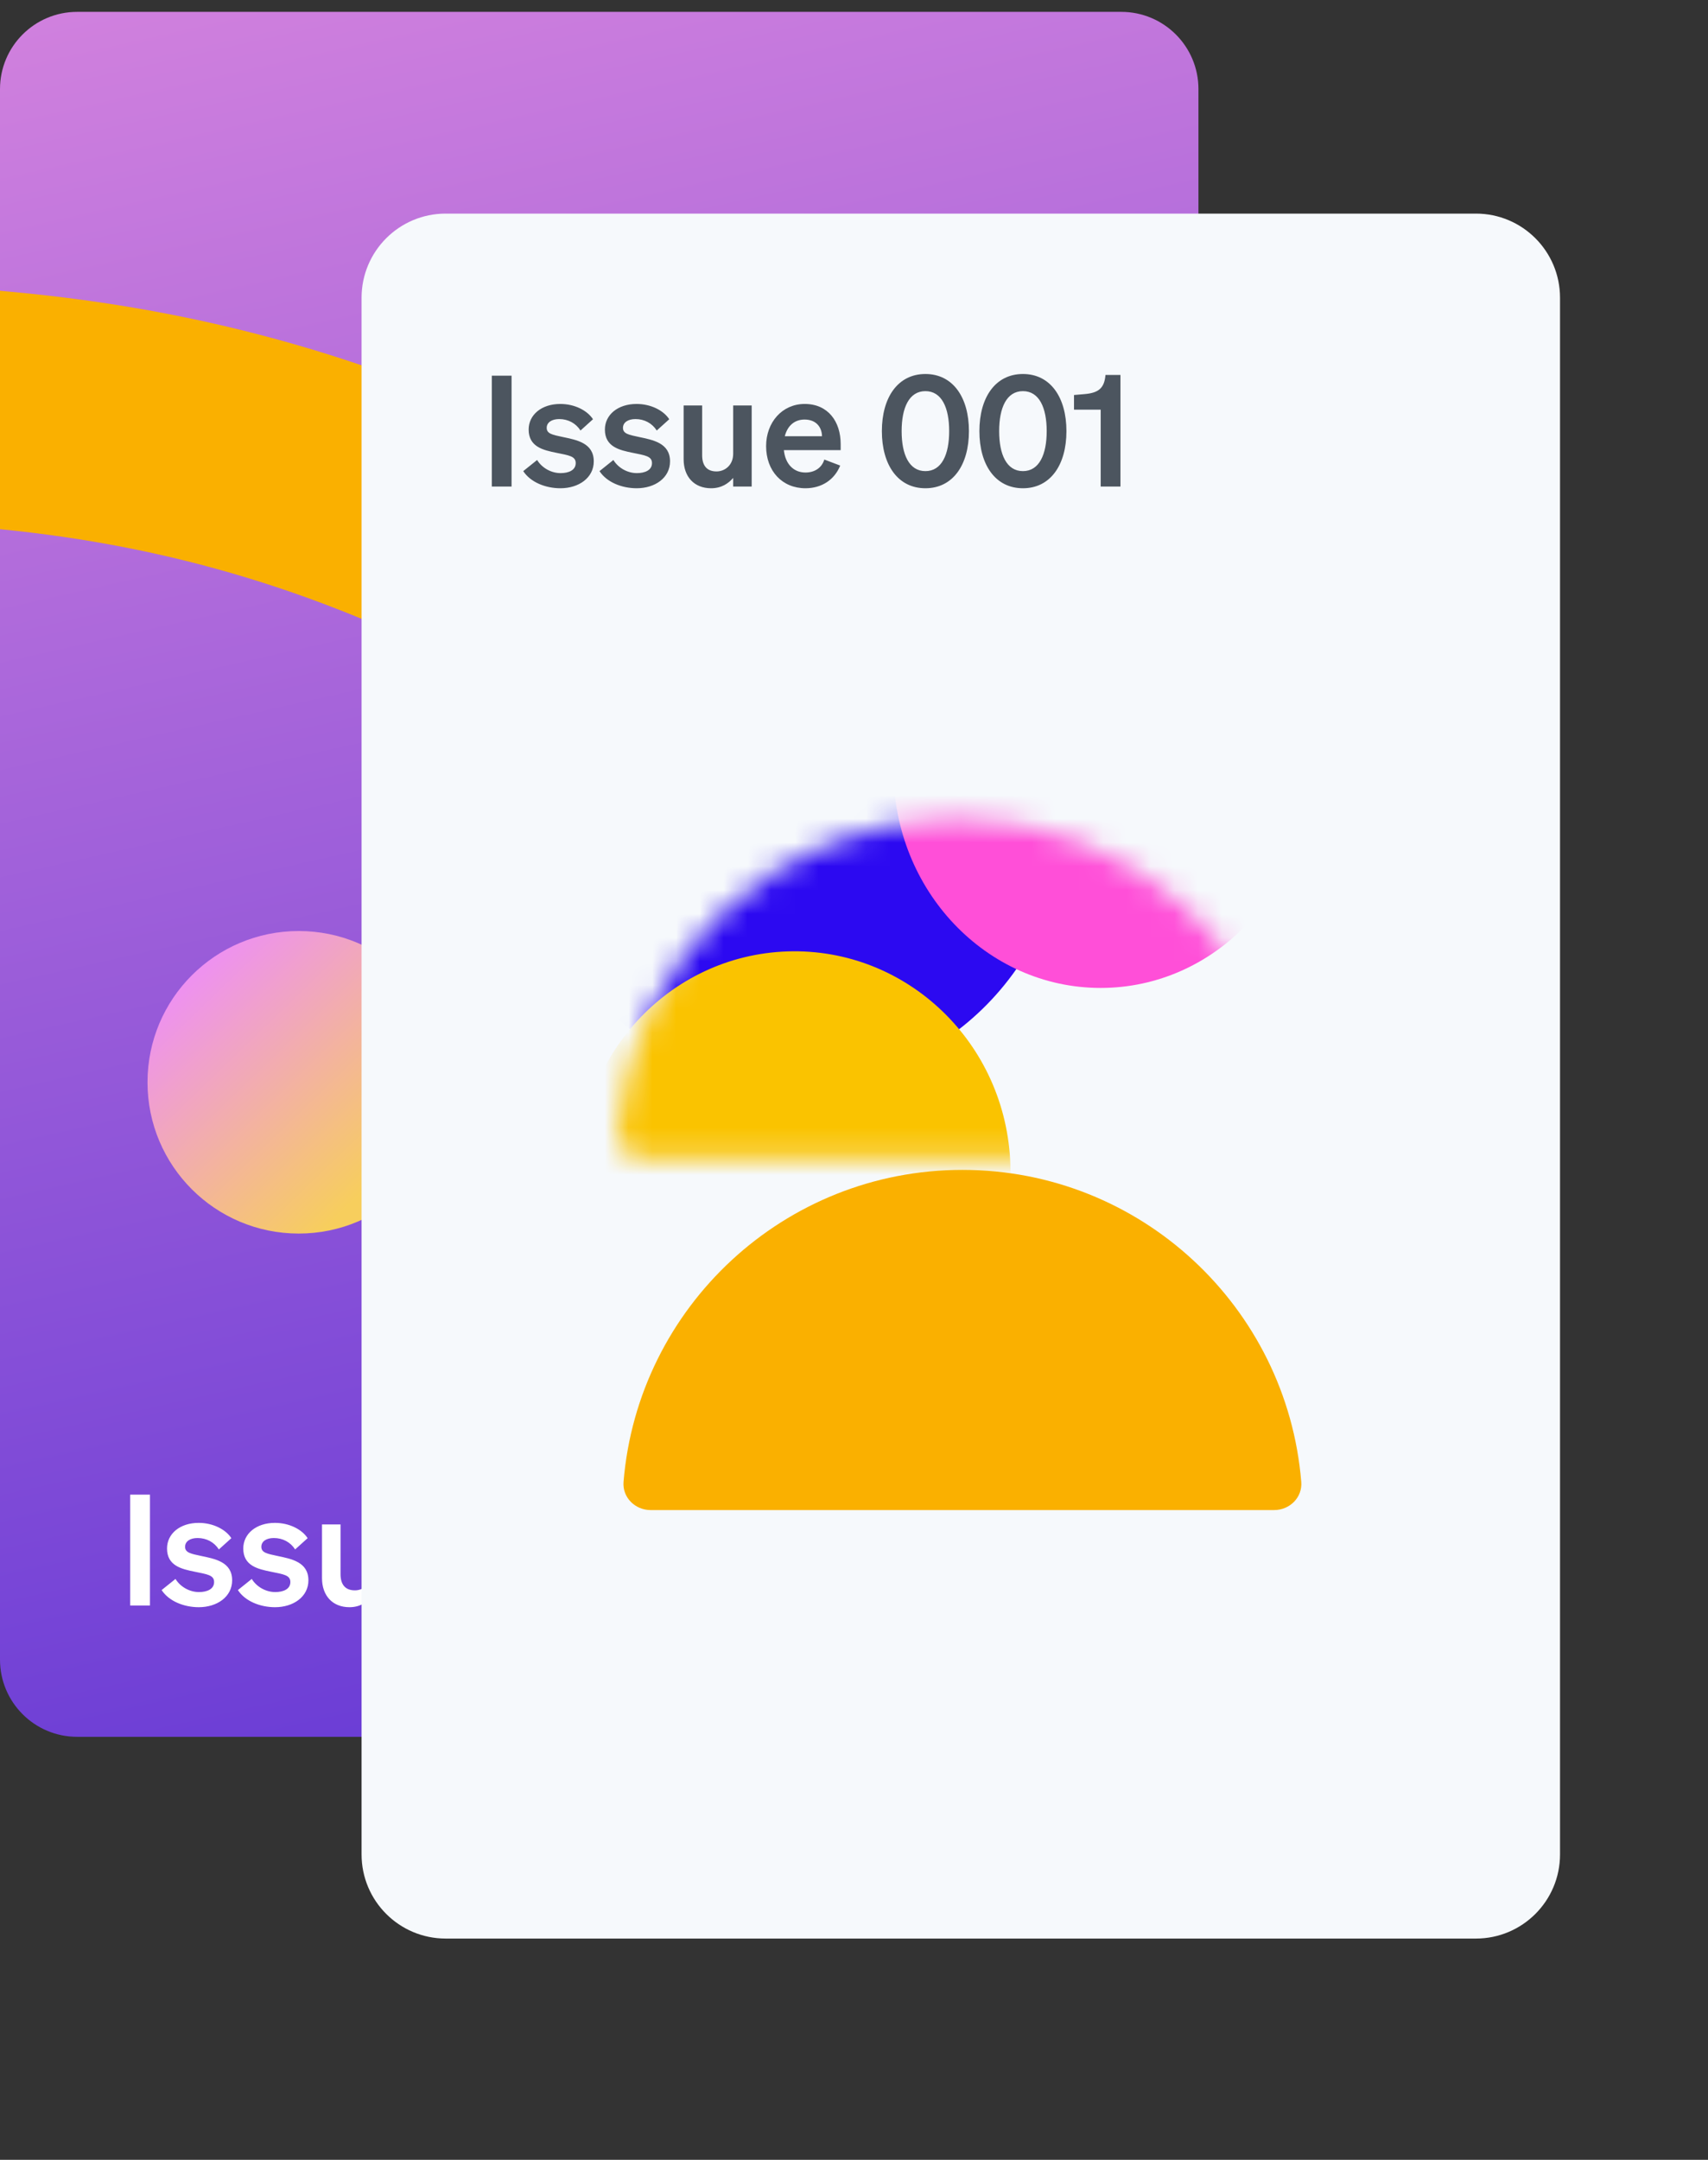 <svg width="72" height="91" viewBox="0 0 72 91" fill="none" xmlns="http://www.w3.org/2000/svg">
<rect x="0" y="0" width="72" height="91" fill="#333333" stroke="none"/>
<path d="M47.267 0.5H3.253C1.456 0.5 0 1.956 0 3.753V69.925C0 71.722 1.456 73.178 3.253 73.178H47.267C49.064 73.178 50.52 71.722 50.52 69.925V3.753C50.52 1.956 49.064 0.5 47.267 0.5Z" fill="url(#paint0_linear_4003_234)"/>
<path d="M50.52 38.916C31.375 20.622 16.636 13.774 0.456 12.294L0 12.252V22.296C13.883 23.669 27.289 29.749 46.965 49.425L50.5 52.961L50.52 52.94V38.916Z" fill="#FAB000"/>
<path d="M12.592 51.974C16.112 51.974 18.966 49.121 18.966 45.6C18.966 42.08 16.112 39.227 12.592 39.227C9.072 39.227 6.218 42.08 6.218 45.6C6.218 49.121 9.072 51.974 12.592 51.974Z" fill="url(#paint1_radial_4003_234)"/>
<path d="M6.321 62.974V67.645H5.488V62.974H6.321ZM6.813 66.995L7.398 66.526C7.6 66.858 7.99 67.079 8.387 67.079C8.719 67.079 9.025 66.962 9.025 66.656C9.025 66.363 8.739 66.331 8.199 66.22C7.659 66.11 7.041 65.973 7.041 65.244C7.041 64.62 7.587 64.164 8.374 64.164C8.973 64.164 9.506 64.431 9.753 64.808L9.226 65.283C9.031 64.978 8.706 64.802 8.329 64.802C8.01 64.802 7.802 64.945 7.802 65.173C7.802 65.42 8.049 65.466 8.478 65.557C9.057 65.68 9.786 65.804 9.786 66.585C9.786 67.274 9.155 67.717 8.381 67.717C7.75 67.717 7.119 67.463 6.813 66.995ZM10.028 66.995L10.613 66.526C10.815 66.858 11.205 67.079 11.602 67.079C11.934 67.079 12.24 66.962 12.24 66.656C12.24 66.363 11.953 66.331 11.413 66.22C10.873 66.11 10.255 65.973 10.255 65.244C10.255 64.62 10.802 64.164 11.589 64.164C12.188 64.164 12.721 64.431 12.968 64.808L12.441 65.283C12.246 64.978 11.921 64.802 11.543 64.802C11.225 64.802 11.017 64.945 11.017 65.173C11.017 65.42 11.264 65.466 11.693 65.557C12.272 65.68 13.001 65.804 13.001 66.585C13.001 67.274 12.37 67.717 11.595 67.717C10.964 67.717 10.333 67.463 10.028 66.995ZM16.443 64.23V67.645H15.662V67.281C15.467 67.508 15.175 67.717 14.732 67.717C14.017 67.717 13.574 67.229 13.574 66.493V64.23H14.355V66.324C14.355 66.741 14.537 67.007 14.96 67.007C15.311 67.007 15.662 66.747 15.662 66.259V64.23H16.443ZM18.71 67.717C17.735 67.717 17.051 66.995 17.051 65.941C17.051 64.939 17.728 64.164 18.678 64.164C19.667 64.164 20.194 64.913 20.194 65.849V66.11H17.799C17.858 66.695 18.209 67.053 18.71 67.053C19.094 67.053 19.4 66.858 19.504 66.507L20.174 66.76C19.933 67.359 19.393 67.717 18.71 67.717ZM18.671 64.822C18.268 64.822 17.956 65.062 17.839 65.524H19.407C19.4 65.147 19.166 64.822 18.671 64.822ZM21.931 65.309C21.931 63.885 22.608 62.902 23.766 62.902C24.924 62.902 25.601 63.885 25.601 65.309C25.601 66.734 24.924 67.717 23.766 67.717C22.608 67.717 21.931 66.734 21.931 65.309ZM22.764 65.309C22.764 66.292 23.076 66.995 23.766 66.995C24.456 66.995 24.768 66.292 24.768 65.309C24.768 64.327 24.456 63.624 23.766 63.624C23.076 63.624 22.764 64.327 22.764 65.309ZM26.042 65.309C26.042 63.885 26.718 62.902 27.877 62.902C29.035 62.902 29.711 63.885 29.711 65.309C29.711 66.734 29.035 67.717 27.877 67.717C26.718 67.717 26.042 66.734 26.042 65.309ZM26.875 65.309C26.875 66.292 27.187 66.995 27.877 66.995C28.566 66.995 28.878 66.292 28.878 65.309C28.878 64.327 28.566 63.624 27.877 63.624C27.187 63.624 26.875 64.327 26.875 65.309ZM30.108 66.968L31.279 66.006C31.917 65.485 32.49 65.023 32.49 64.438C32.49 63.956 32.19 63.611 31.696 63.611C31.208 63.611 30.889 63.995 30.889 64.457C30.889 64.607 30.915 64.757 30.967 64.9H30.193C30.128 64.711 30.108 64.587 30.108 64.412C30.108 63.533 30.831 62.902 31.715 62.902C32.691 62.902 33.316 63.507 33.316 64.386C33.316 65.212 32.691 65.778 32.034 66.298L31.253 66.916H33.374V67.645H30.108V66.968Z" fill="white"/>
<path d="M62.217 9H18.787C16.829 9 15.242 10.587 15.242 12.545V78.133C15.242 80.091 16.829 81.678 18.787 81.678H62.217C64.175 81.678 65.762 80.091 65.762 78.133V12.545C65.762 10.587 64.175 9 62.217 9Z" fill="#F6F9FC"/>
<path d="M40.569 49.291C33.054 49.291 26.89 55.075 26.285 62.435C26.231 63.09 26.769 63.624 27.426 63.624H53.713C54.37 63.624 54.908 63.09 54.854 62.435C54.249 55.075 48.085 49.291 40.569 49.291Z" fill="#FAB000"/>
<path d="M40.333 33.5C32.818 33.5 26.653 39.284 26.049 46.644C25.995 47.298 26.533 47.833 27.19 47.833H53.476C54.133 47.833 54.671 47.298 54.617 46.644C54.013 39.284 47.848 33.5 40.333 33.5Z" fill="#F6F9FC"/>
<mask id="mask0_4003_234" style="mask-type:alpha" maskUnits="userSpaceOnUse" x="26" y="34" width="29" height="15">
<path d="M40.333 34.5C32.818 34.5 26.653 40.284 26.049 47.644C25.995 48.298 26.533 48.833 27.19 48.833H53.476C54.133 48.833 54.671 48.298 54.617 47.644C54.013 40.284 47.848 34.5 40.333 34.5Z" fill="#F6F9FC"/>
</mask>
<g mask="url(#mask0_4003_234)">
<path d="M33.498 45.74C39.831 45.74 44.966 40.512 44.966 34.063C44.966 27.613 39.831 22.385 33.498 22.385C27.164 22.385 22.029 27.613 22.029 34.063C22.029 40.512 27.164 45.74 33.498 45.74Z" fill="#2C09F1"/>
<path d="M33.799 58.66C38.82 58.499 42.756 54.211 42.592 49.082C42.428 43.953 38.225 39.925 33.205 40.086C28.185 40.247 24.248 44.535 24.412 49.664C24.576 54.793 28.779 58.821 33.799 58.66Z" fill="#FAC300"/>
<path d="M46.398 41.625C51.222 41.625 55.132 37.511 55.132 32.435C55.132 27.359 51.222 23.244 46.398 23.244C41.575 23.244 37.665 27.359 37.665 32.435C37.665 37.511 41.575 41.625 46.398 41.625Z" fill="#FF4FD8"/>
</g>
<path d="M21.565 15.829H20.732V20.5H21.565V15.829ZM22.057 19.85C22.363 20.318 22.994 20.572 23.625 20.572C24.399 20.572 25.03 20.13 25.03 19.44C25.03 18.659 24.301 18.536 23.722 18.412C23.293 18.321 23.046 18.276 23.046 18.028C23.046 17.801 23.254 17.657 23.573 17.657C23.95 17.657 24.275 17.833 24.471 18.139L24.997 17.664C24.75 17.287 24.217 17.02 23.618 17.02C22.831 17.02 22.285 17.475 22.285 18.1C22.285 18.828 22.903 18.965 23.443 19.076C23.983 19.186 24.269 19.219 24.269 19.512C24.269 19.817 23.963 19.934 23.631 19.934C23.234 19.934 22.844 19.713 22.642 19.381L22.057 19.85ZM25.272 19.85C25.577 20.318 26.209 20.572 26.84 20.572C27.614 20.572 28.245 20.13 28.245 19.44C28.245 18.659 27.516 18.536 26.937 18.412C26.508 18.321 26.261 18.276 26.261 18.028C26.261 17.801 26.469 17.657 26.788 17.657C27.165 17.657 27.49 17.833 27.685 18.139L28.212 17.664C27.965 17.287 27.432 17.02 26.833 17.02C26.046 17.02 25.499 17.475 25.499 18.1C25.499 18.828 26.117 18.965 26.657 19.076C27.197 19.186 27.484 19.219 27.484 19.512C27.484 19.817 27.178 19.934 26.846 19.934C26.449 19.934 26.059 19.713 25.857 19.381L25.272 19.85ZM31.687 17.085H30.907V19.115C30.907 19.603 30.555 19.863 30.204 19.863C29.781 19.863 29.599 19.596 29.599 19.18V17.085H28.818V19.349C28.818 20.084 29.261 20.572 29.976 20.572C30.419 20.572 30.711 20.364 30.907 20.136V20.5H31.687V17.085ZM33.954 20.572C34.638 20.572 35.178 20.214 35.418 19.616L34.748 19.362C34.644 19.713 34.338 19.909 33.954 19.909C33.453 19.909 33.102 19.551 33.044 18.965H35.438V18.705C35.438 17.768 34.911 17.02 33.922 17.02C32.972 17.02 32.295 17.794 32.295 18.796C32.295 19.85 32.978 20.572 33.954 20.572ZM33.915 17.677C34.41 17.677 34.644 18.002 34.651 18.38H33.083C33.2 17.918 33.512 17.677 33.915 17.677ZM37.175 18.165C37.175 19.59 37.852 20.572 39.01 20.572C40.168 20.572 40.845 19.59 40.845 18.165C40.845 16.74 40.168 15.758 39.01 15.758C37.852 15.758 37.175 16.74 37.175 18.165ZM38.008 18.165C38.008 17.183 38.32 16.48 39.01 16.48C39.7 16.48 40.012 17.183 40.012 18.165C40.012 19.147 39.7 19.85 39.01 19.85C38.32 19.85 38.008 19.147 38.008 18.165ZM41.286 18.165C41.286 19.59 41.963 20.572 43.121 20.572C44.279 20.572 44.955 19.59 44.955 18.165C44.955 16.74 44.279 15.758 43.121 15.758C41.963 15.758 41.286 16.74 41.286 18.165ZM42.119 18.165C42.119 17.183 42.431 16.48 43.121 16.48C43.81 16.48 44.123 17.183 44.123 18.165C44.123 19.147 43.81 19.85 43.121 19.85C42.431 19.85 42.119 19.147 42.119 18.165ZM46.601 15.797C46.555 16.35 46.315 16.552 45.729 16.604L45.274 16.643V17.261H46.399V20.5H47.232V15.797H46.601Z" fill="#4C555F"/>
<defs>
<linearGradient id="paint0_linear_4003_234" x1="47.861" y1="73.178" x2="27.263" y2="-18.391" gradientUnits="userSpaceOnUse">
<stop stop-color="#6237D5"/>
<stop offset="1" stop-color="#E28CDF"/>
</linearGradient>
<radialGradient id="paint1_radial_4003_234" cx="0" cy="0" r="1" gradientUnits="userSpaceOnUse" gradientTransform="translate(-1.566 27.69) rotate(46.786) scale(48.343 927.894)">
<stop stop-color="#2C09F1"/>
<stop offset="0.328" stop-color="#ED8EF8"/>
<stop offset="0.578" stop-color="#F7CE5D"/>
</radialGradient>
</defs>
</svg>
